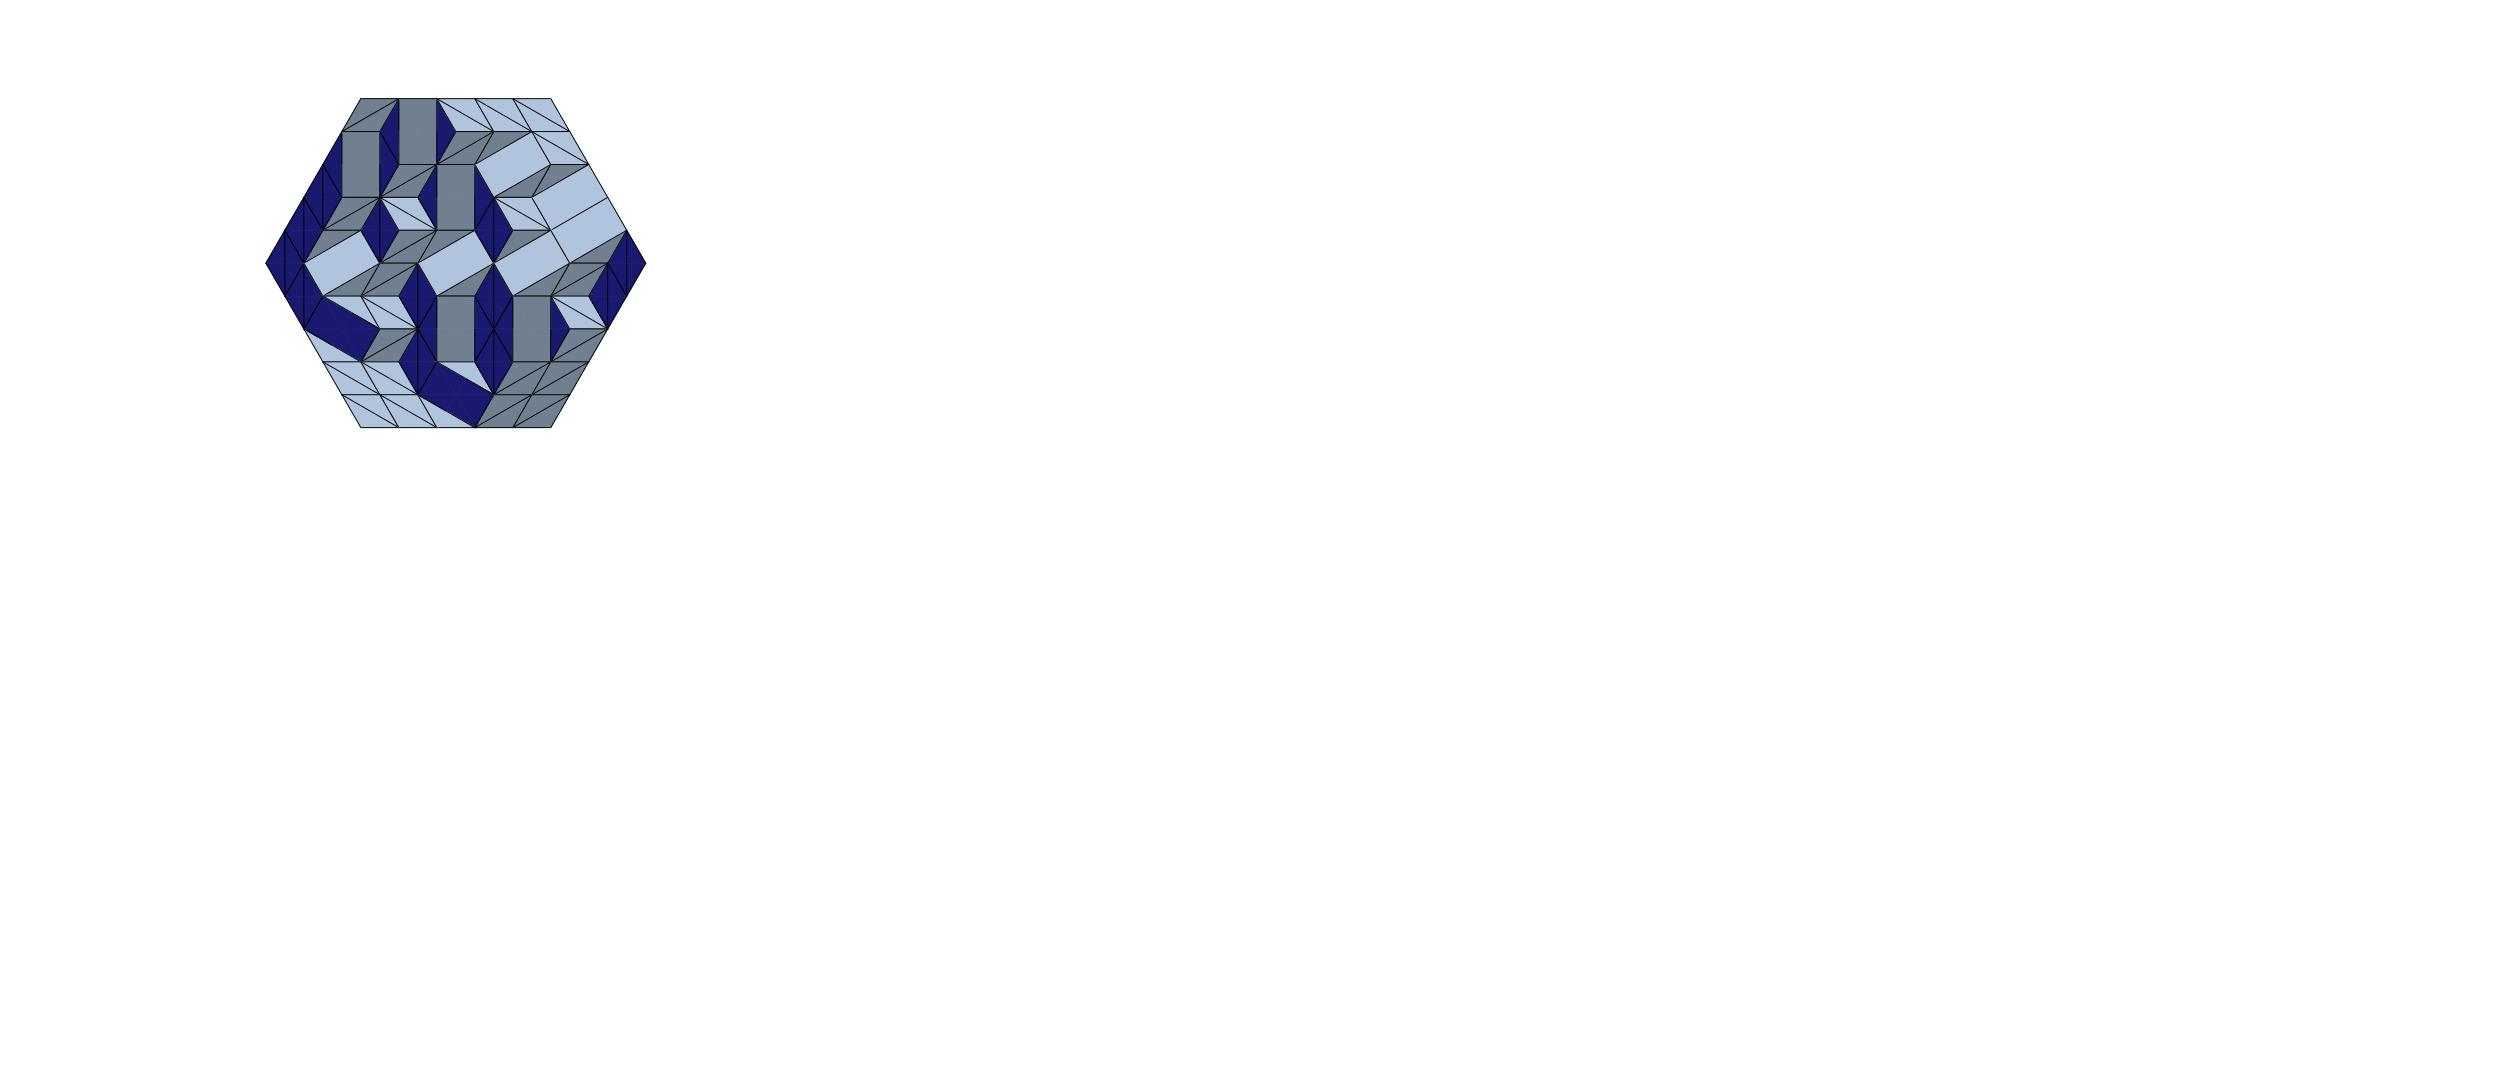 <svg xmlns='http://www.w3.org/2000/svg' height="570" width="1316.36" >
<polygon points="180,69.282 200,69.282 190,51.962 " style="fill:slategrey;stroke:slategrey;stroke-width:.4" />
<line x1="180" y1="69.282" x2="200" y2="69.282" style="stroke:rgb(0,0,0);stroke-width:.5" stroke-linecap = "round" />
<line x1="180" y1="69.282" x2="190" y2="51.962" style="stroke:rgb(0,0,0);stroke-width:.5" stroke-linecap = "round" />
<line x1="180" y1="69.282" x2="195" y2="60.622" style="stroke:rgb(0,0,0);stroke-width:.5" stroke-linecap = "round" />
<polygon points="210,51.962 210,69.282 220,69.282 " style="fill:slategrey;stroke:slategrey;stroke-width:.4" />
<polygon points="210,51.962 210,69.282 200,69.282 " style="fill:midnightblue;stroke:midnightblue;stroke-width:.4" />
<line x1="200" y1="69.282" x2="210" y2="51.962" style="stroke:rgb(0,0,0);stroke-width:.5" stroke-linecap = "round" />
<line x1="210" y1="51.962" x2="210" y2="69.282" style="stroke:rgb(0,0,0);stroke-width:.5" stroke-linecap = "round" />
<polygon points="210,51.962 190,51.962 200,69.282 " style="fill:slategrey;stroke:slategrey;stroke-width:.4" />
<line x1="210" y1="51.962" x2="190" y2="51.962" style="stroke:rgb(0,0,0);stroke-width:.5" stroke-linecap = "round" />
<line x1="210" y1="51.962" x2="200" y2="69.282" style="stroke:rgb(0,0,0);stroke-width:.5" stroke-linecap = "round" />
<line x1="210" y1="51.962" x2="195" y2="60.622" style="stroke:rgb(0,0,0);stroke-width:.5" stroke-linecap = "round" />
<polygon points="230,51.962 230,69.282 240,69.282 " style="fill:midnightblue;stroke:midnightblue;stroke-width:.4" />
<polygon points="230,51.962 230,69.282 220,69.282 " style="fill:slategrey;stroke:slategrey;stroke-width:.4" />
<line x1="230" y1="51.962" x2="240" y2="69.282" style="stroke:rgb(0,0,0);stroke-width:.5" stroke-linecap = "round" />
<line x1="230" y1="51.962" x2="230" y2="69.282" style="stroke:rgb(0,0,0);stroke-width:.5" stroke-linecap = "round" />
<polygon points="230,51.962 210,51.962 220,69.282 " style="fill:slategrey;stroke:slategrey;stroke-width:.4" />
<line x1="230" y1="51.962" x2="210" y2="51.962" style="stroke:rgb(0,0,0);stroke-width:.5" stroke-linecap = "round" />
<polygon points="240,69.282 260,69.282 250,51.962 " style="fill:lightsteelblue;stroke:lightsteelblue;stroke-width:.4" />
<line x1="240" y1="69.282" x2="260" y2="69.282" style="stroke:rgb(0,0,0);stroke-width:.5" stroke-linecap = "round" />
<line x1="250" y1="51.962" x2="260" y2="69.282" style="stroke:rgb(0,0,0);stroke-width:.5" stroke-linecap = "round" />
<line x1="260" y1="69.282" x2="245" y2="60.622" style="stroke:rgb(0,0,0);stroke-width:.5" stroke-linecap = "round" />
<polygon points="250,51.962 230,51.962 240,69.282 " style="fill:lightsteelblue;stroke:lightsteelblue;stroke-width:.4" />
<line x1="250" y1="51.962" x2="230" y2="51.962" style="stroke:rgb(0,0,0);stroke-width:.5" stroke-linecap = "round" />
<line x1="240" y1="69.282" x2="230" y2="51.962" style="stroke:rgb(0,0,0);stroke-width:.5" stroke-linecap = "round" />
<line x1="230" y1="51.962" x2="245" y2="60.622" style="stroke:rgb(0,0,0);stroke-width:.5" stroke-linecap = "round" />
<polygon points="260,69.282 280,69.282 270,51.962 " style="fill:lightsteelblue;stroke:lightsteelblue;stroke-width:.4" />
<line x1="260" y1="69.282" x2="280" y2="69.282" style="stroke:rgb(0,0,0);stroke-width:.5" stroke-linecap = "round" />
<line x1="270" y1="51.962" x2="280" y2="69.282" style="stroke:rgb(0,0,0);stroke-width:.5" stroke-linecap = "round" />
<line x1="280" y1="69.282" x2="265" y2="60.622" style="stroke:rgb(0,0,0);stroke-width:.5" stroke-linecap = "round" />
<polygon points="270,51.962 250,51.962 260,69.282 " style="fill:lightsteelblue;stroke:lightsteelblue;stroke-width:.4" />
<line x1="270" y1="51.962" x2="250" y2="51.962" style="stroke:rgb(0,0,0);stroke-width:.5" stroke-linecap = "round" />
<line x1="260" y1="69.282" x2="250" y2="51.962" style="stroke:rgb(0,0,0);stroke-width:.5" stroke-linecap = "round" />
<line x1="250" y1="51.962" x2="265" y2="60.622" style="stroke:rgb(0,0,0);stroke-width:.5" stroke-linecap = "round" />
<polygon points="280,69.282 300,69.282 290,51.962 " style="fill:lightsteelblue;stroke:lightsteelblue;stroke-width:.4" />
<line x1="280" y1="69.282" x2="300" y2="69.282" style="stroke:rgb(0,0,0);stroke-width:.5" stroke-linecap = "round" />
<line x1="290" y1="51.962" x2="300" y2="69.282" style="stroke:rgb(0,0,0);stroke-width:.5" stroke-linecap = "round" />
<line x1="300" y1="69.282" x2="285" y2="60.622" style="stroke:rgb(0,0,0);stroke-width:.5" stroke-linecap = "round" />
<polygon points="290,51.962 270,51.962 280,69.282 " style="fill:lightsteelblue;stroke:lightsteelblue;stroke-width:.4" />
<line x1="290" y1="51.962" x2="270" y2="51.962" style="stroke:rgb(0,0,0);stroke-width:.5" stroke-linecap = "round" />
<line x1="280" y1="69.282" x2="270" y2="51.962" style="stroke:rgb(0,0,0);stroke-width:.5" stroke-linecap = "round" />
<line x1="270" y1="51.962" x2="285" y2="60.622" style="stroke:rgb(0,0,0);stroke-width:.5" stroke-linecap = "round" />
<polygon points="180,69.282 180,86.603 190,86.603 " style="fill:slategrey;stroke:slategrey;stroke-width:.4" />
<polygon points="180,69.282 180,86.603 170,86.603 " style="fill:midnightblue;stroke:midnightblue;stroke-width:.4" />
<line x1="170" y1="86.603" x2="180" y2="69.282" style="stroke:rgb(0,0,0);stroke-width:.5" stroke-linecap = "round" />
<line x1="180" y1="69.282" x2="180" y2="86.603" style="stroke:rgb(0,0,0);stroke-width:.5" stroke-linecap = "round" />
<polygon points="200,69.282 200,86.603 210,86.603 " style="fill:midnightblue;stroke:midnightblue;stroke-width:.4" />
<polygon points="200,69.282 200,86.603 190,86.603 " style="fill:slategrey;stroke:slategrey;stroke-width:.4" />
<line x1="200" y1="69.282" x2="210" y2="86.603" style="stroke:rgb(0,0,0);stroke-width:.5" stroke-linecap = "round" />
<line x1="200" y1="69.282" x2="200" y2="86.603" style="stroke:rgb(0,0,0);stroke-width:.5" stroke-linecap = "round" />
<polygon points="200,69.282 180,69.282 190,86.603 " style="fill:slategrey;stroke:slategrey;stroke-width:.4" />
<line x1="200" y1="69.282" x2="180" y2="69.282" style="stroke:rgb(0,0,0);stroke-width:.5" stroke-linecap = "round" />
<polygon points="210,86.603 230,86.603 220,69.282 " style="fill:slategrey;stroke:slategrey;stroke-width:.4" />
<line x1="210" y1="86.603" x2="230" y2="86.603" style="stroke:rgb(0,0,0);stroke-width:.5" stroke-linecap = "round" />
<polygon points="210,86.603 210,69.282 200,69.282 " style="fill:midnightblue;stroke:midnightblue;stroke-width:.4" />
<polygon points="210,86.603 210,69.282 220,69.282 " style="fill:slategrey;stroke:slategrey;stroke-width:.4" />
<line x1="210" y1="86.603" x2="200" y2="69.282" style="stroke:rgb(0,0,0);stroke-width:.5" stroke-linecap = "round" />
<line x1="210" y1="86.603" x2="210" y2="69.282" style="stroke:rgb(0,0,0);stroke-width:.5" stroke-linecap = "round" />
<polygon points="230,86.603 250,86.603 240,69.282 " style="fill:slategrey;stroke:slategrey;stroke-width:.4" />
<line x1="230" y1="86.603" x2="250" y2="86.603" style="stroke:rgb(0,0,0);stroke-width:.5" stroke-linecap = "round" />
<line x1="230" y1="86.603" x2="240" y2="69.282" style="stroke:rgb(0,0,0);stroke-width:.5" stroke-linecap = "round" />
<line x1="230" y1="86.603" x2="245" y2="77.942" style="stroke:rgb(0,0,0);stroke-width:.5" stroke-linecap = "round" />
<polygon points="230,86.603 230,69.282 220,69.282 " style="fill:slategrey;stroke:slategrey;stroke-width:.4" />
<polygon points="230,86.603 230,69.282 240,69.282 " style="fill:midnightblue;stroke:midnightblue;stroke-width:.4" />
<line x1="240" y1="69.282" x2="230" y2="86.603" style="stroke:rgb(0,0,0);stroke-width:.5" stroke-linecap = "round" />
<line x1="230" y1="86.603" x2="230" y2="69.282" style="stroke:rgb(0,0,0);stroke-width:.5" stroke-linecap = "round" />
<polygon points="250,86.603 265,77.942 260,69.282 " style="fill:slategrey;stroke:slategrey;stroke-width:.4" />
<polygon points="250,86.603 265,77.942 270,86.603 " style="fill:lightsteelblue;stroke:lightsteelblue;stroke-width:.4" />
<line x1="250" y1="86.603" x2="260" y2="69.282" style="stroke:rgb(0,0,0);stroke-width:.5" stroke-linecap = "round" />
<line x1="250" y1="86.603" x2="265" y2="77.942" style="stroke:rgb(0,0,0);stroke-width:.5" stroke-linecap = "round" />
<polygon points="260,69.282 240,69.282 250,86.603 " style="fill:slategrey;stroke:slategrey;stroke-width:.4" />
<line x1="260" y1="69.282" x2="240" y2="69.282" style="stroke:rgb(0,0,0);stroke-width:.5" stroke-linecap = "round" />
<line x1="260" y1="69.282" x2="250" y2="86.603" style="stroke:rgb(0,0,0);stroke-width:.5" stroke-linecap = "round" />
<line x1="260" y1="69.282" x2="245" y2="77.942" style="stroke:rgb(0,0,0);stroke-width:.5" stroke-linecap = "round" />
<polygon points="270,86.603 290,86.603 280,69.282 " style="fill:lightsteelblue;stroke:lightsteelblue;stroke-width:.4" />
<line x1="280" y1="69.282" x2="290" y2="86.603" style="stroke:rgb(0,0,0);stroke-width:.5" stroke-linecap = "round" />
<polygon points="280,69.282 265,77.942 270,86.603 " style="fill:lightsteelblue;stroke:lightsteelblue;stroke-width:.4" />
<polygon points="280,69.282 265,77.942 260,69.282 " style="fill:slategrey;stroke:slategrey;stroke-width:.4" />
<line x1="280" y1="69.282" x2="260" y2="69.282" style="stroke:rgb(0,0,0);stroke-width:.5" stroke-linecap = "round" />
<line x1="280" y1="69.282" x2="265" y2="77.942" style="stroke:rgb(0,0,0);stroke-width:.5" stroke-linecap = "round" />
<polygon points="290,86.603 310,86.603 300,69.282 " style="fill:lightsteelblue;stroke:lightsteelblue;stroke-width:.4" />
<line x1="290" y1="86.603" x2="310" y2="86.603" style="stroke:rgb(0,0,0);stroke-width:.5" stroke-linecap = "round" />
<line x1="300" y1="69.282" x2="310" y2="86.603" style="stroke:rgb(0,0,0);stroke-width:.5" stroke-linecap = "round" />
<line x1="310" y1="86.603" x2="295" y2="77.942" style="stroke:rgb(0,0,0);stroke-width:.5" stroke-linecap = "round" />
<polygon points="300,69.282 280,69.282 290,86.603 " style="fill:lightsteelblue;stroke:lightsteelblue;stroke-width:.4" />
<line x1="300" y1="69.282" x2="280" y2="69.282" style="stroke:rgb(0,0,0);stroke-width:.5" stroke-linecap = "round" />
<line x1="290" y1="86.603" x2="280" y2="69.282" style="stroke:rgb(0,0,0);stroke-width:.5" stroke-linecap = "round" />
<line x1="280" y1="69.282" x2="295" y2="77.942" style="stroke:rgb(0,0,0);stroke-width:.5" stroke-linecap = "round" />
<polygon points="160,103.923 180,103.923 170,86.603 " style="fill:midnightblue;stroke:midnightblue;stroke-width:.4" />
<line x1="160" y1="103.923" x2="170" y2="86.603" style="stroke:rgb(0,0,0);stroke-width:.5" stroke-linecap = "round" />
<line x1="170" y1="86.603" x2="180" y2="103.923" style="stroke:rgb(0,0,0);stroke-width:.5" stroke-linecap = "round" />
<line x1="170" y1="86.603" x2="170" y2="103.923" style="stroke:rgb(0,0,0);stroke-width:.5" stroke-linecap = "round" />
<polygon points="180,103.923 200,103.923 190,86.603 " style="fill:slategrey;stroke:slategrey;stroke-width:.4" />
<line x1="180" y1="103.923" x2="200" y2="103.923" style="stroke:rgb(0,0,0);stroke-width:.5" stroke-linecap = "round" />
<polygon points="180,103.923 180,86.603 170,86.603 " style="fill:midnightblue;stroke:midnightblue;stroke-width:.4" />
<polygon points="180,103.923 180,86.603 190,86.603 " style="fill:slategrey;stroke:slategrey;stroke-width:.4" />
<line x1="180" y1="103.923" x2="170" y2="86.603" style="stroke:rgb(0,0,0);stroke-width:.5" stroke-linecap = "round" />
<line x1="180" y1="103.923" x2="180" y2="86.603" style="stroke:rgb(0,0,0);stroke-width:.5" stroke-linecap = "round" />
<polygon points="200,103.923 220,103.923 210,86.603 " style="fill:slategrey;stroke:slategrey;stroke-width:.4" />
<line x1="200" y1="103.923" x2="220" y2="103.923" style="stroke:rgb(0,0,0);stroke-width:.5" stroke-linecap = "round" />
<line x1="200" y1="103.923" x2="210" y2="86.603" style="stroke:rgb(0,0,0);stroke-width:.5" stroke-linecap = "round" />
<line x1="200" y1="103.923" x2="215" y2="95.263" style="stroke:rgb(0,0,0);stroke-width:.5" stroke-linecap = "round" />
<polygon points="200,103.923 200,86.603 190,86.603 " style="fill:slategrey;stroke:slategrey;stroke-width:.4" />
<polygon points="200,103.923 200,86.603 210,86.603 " style="fill:midnightblue;stroke:midnightblue;stroke-width:.4" />
<line x1="210" y1="86.603" x2="200" y2="103.923" style="stroke:rgb(0,0,0);stroke-width:.5" stroke-linecap = "round" />
<line x1="200" y1="103.923" x2="200" y2="86.603" style="stroke:rgb(0,0,0);stroke-width:.5" stroke-linecap = "round" />
<polygon points="230,86.603 230,103.923 240,103.923 " style="fill:slategrey;stroke:slategrey;stroke-width:.4" />
<polygon points="230,86.603 230,103.923 220,103.923 " style="fill:midnightblue;stroke:midnightblue;stroke-width:.4" />
<line x1="220" y1="103.923" x2="230" y2="86.603" style="stroke:rgb(0,0,0);stroke-width:.5" stroke-linecap = "round" />
<line x1="230" y1="86.603" x2="230" y2="103.923" style="stroke:rgb(0,0,0);stroke-width:.5" stroke-linecap = "round" />
<polygon points="230,86.603 210,86.603 220,103.923 " style="fill:slategrey;stroke:slategrey;stroke-width:.4" />
<line x1="230" y1="86.603" x2="210" y2="86.603" style="stroke:rgb(0,0,0);stroke-width:.5" stroke-linecap = "round" />
<line x1="230" y1="86.603" x2="220" y2="103.923" style="stroke:rgb(0,0,0);stroke-width:.5" stroke-linecap = "round" />
<line x1="230" y1="86.603" x2="215" y2="95.263" style="stroke:rgb(0,0,0);stroke-width:.5" stroke-linecap = "round" />
<polygon points="250,86.603 250,103.923 260,103.923 " style="fill:midnightblue;stroke:midnightblue;stroke-width:.4" />
<polygon points="250,86.603 250,103.923 240,103.923 " style="fill:slategrey;stroke:slategrey;stroke-width:.4" />
<line x1="250" y1="86.603" x2="260" y2="103.923" style="stroke:rgb(0,0,0);stroke-width:.5" stroke-linecap = "round" />
<line x1="250" y1="86.603" x2="250" y2="103.923" style="stroke:rgb(0,0,0);stroke-width:.5" stroke-linecap = "round" />
<polygon points="250,86.603 230,86.603 240,103.923 " style="fill:slategrey;stroke:slategrey;stroke-width:.4" />
<line x1="250" y1="86.603" x2="230" y2="86.603" style="stroke:rgb(0,0,0);stroke-width:.5" stroke-linecap = "round" />
<polygon points="260,103.923 275,95.263 270,86.603 " style="fill:lightsteelblue;stroke:lightsteelblue;stroke-width:.4" />
<polygon points="260,103.923 275,95.263 280,103.923 " style="fill:slategrey;stroke:slategrey;stroke-width:.4" />
<line x1="260" y1="103.923" x2="280" y2="103.923" style="stroke:rgb(0,0,0);stroke-width:.5" stroke-linecap = "round" />
<line x1="260" y1="103.923" x2="275" y2="95.263" style="stroke:rgb(0,0,0);stroke-width:.5" stroke-linecap = "round" />
<polygon points="270,86.603 250,86.603 260,103.923 " style="fill:lightsteelblue;stroke:lightsteelblue;stroke-width:.4" />
<line x1="260" y1="103.923" x2="250" y2="86.603" style="stroke:rgb(0,0,0);stroke-width:.5" stroke-linecap = "round" />
<polygon points="280,103.923 295,95.263 290,86.603 " style="fill:slategrey;stroke:slategrey;stroke-width:.4" />
<polygon points="280,103.923 295,95.263 300,103.923 " style="fill:lightsteelblue;stroke:lightsteelblue;stroke-width:.4" />
<line x1="280" y1="103.923" x2="290" y2="86.603" style="stroke:rgb(0,0,0);stroke-width:.5" stroke-linecap = "round" />
<line x1="280" y1="103.923" x2="295" y2="95.263" style="stroke:rgb(0,0,0);stroke-width:.5" stroke-linecap = "round" />
<polygon points="290,86.603 275,95.263 280,103.923 " style="fill:slategrey;stroke:slategrey;stroke-width:.4" />
<polygon points="290,86.603 275,95.263 270,86.603 " style="fill:lightsteelblue;stroke:lightsteelblue;stroke-width:.4" />
<line x1="290" y1="86.603" x2="280" y2="103.923" style="stroke:rgb(0,0,0);stroke-width:.5" stroke-linecap = "round" />
<line x1="290" y1="86.603" x2="275" y2="95.263" style="stroke:rgb(0,0,0);stroke-width:.5" stroke-linecap = "round" />
<polygon points="300,103.923 320,103.923 310,86.603 " style="fill:lightsteelblue;stroke:lightsteelblue;stroke-width:.4" />
<line x1="310" y1="86.603" x2="320" y2="103.923" style="stroke:rgb(0,0,0);stroke-width:.5" stroke-linecap = "round" />
<polygon points="310,86.603 295,95.263 300,103.923 " style="fill:lightsteelblue;stroke:lightsteelblue;stroke-width:.4" />
<polygon points="310,86.603 295,95.263 290,86.603 " style="fill:slategrey;stroke:slategrey;stroke-width:.4" />
<line x1="310" y1="86.603" x2="290" y2="86.603" style="stroke:rgb(0,0,0);stroke-width:.5" stroke-linecap = "round" />
<line x1="310" y1="86.603" x2="295" y2="95.263" style="stroke:rgb(0,0,0);stroke-width:.5" stroke-linecap = "round" />
<polygon points="150,121.244 170,121.244 160,103.923 " style="fill:midnightblue;stroke:midnightblue;stroke-width:.4" />
<line x1="150" y1="121.244" x2="160" y2="103.923" style="stroke:rgb(0,0,0);stroke-width:.5" stroke-linecap = "round" />
<line x1="160" y1="103.923" x2="170" y2="121.244" style="stroke:rgb(0,0,0);stroke-width:.5" stroke-linecap = "round" />
<line x1="160" y1="103.923" x2="160" y2="121.244" style="stroke:rgb(0,0,0);stroke-width:.5" stroke-linecap = "round" />
<polygon points="170,121.244 190,121.244 180,103.923 " style="fill:slategrey;stroke:slategrey;stroke-width:.4" />
<line x1="170" y1="121.244" x2="190" y2="121.244" style="stroke:rgb(0,0,0);stroke-width:.5" stroke-linecap = "round" />
<line x1="170" y1="121.244" x2="180" y2="103.923" style="stroke:rgb(0,0,0);stroke-width:.5" stroke-linecap = "round" />
<line x1="170" y1="121.244" x2="185" y2="112.583" style="stroke:rgb(0,0,0);stroke-width:.5" stroke-linecap = "round" />
<polygon points="180,103.923 160,103.923 170,121.244 " style="fill:midnightblue;stroke:midnightblue;stroke-width:.4" />
<line x1="180" y1="103.923" x2="170" y2="121.244" style="stroke:rgb(0,0,0);stroke-width:.5" stroke-linecap = "round" />
<line x1="170" y1="121.244" x2="160" y2="103.923" style="stroke:rgb(0,0,0);stroke-width:.5" stroke-linecap = "round" />
<line x1="170" y1="121.244" x2="170" y2="103.923" style="stroke:rgb(0,0,0);stroke-width:.5" stroke-linecap = "round" />
<polygon points="190,121.244 210,121.244 200,103.923 " style="fill:midnightblue;stroke:midnightblue;stroke-width:.4" />
<line x1="190" y1="121.244" x2="200" y2="103.923" style="stroke:rgb(0,0,0);stroke-width:.5" stroke-linecap = "round" />
<line x1="200" y1="103.923" x2="210" y2="121.244" style="stroke:rgb(0,0,0);stroke-width:.5" stroke-linecap = "round" />
<line x1="200" y1="103.923" x2="200" y2="121.244" style="stroke:rgb(0,0,0);stroke-width:.5" stroke-linecap = "round" />
<polygon points="200,103.923 180,103.923 190,121.244 " style="fill:slategrey;stroke:slategrey;stroke-width:.4" />
<line x1="200" y1="103.923" x2="180" y2="103.923" style="stroke:rgb(0,0,0);stroke-width:.5" stroke-linecap = "round" />
<line x1="200" y1="103.923" x2="190" y2="121.244" style="stroke:rgb(0,0,0);stroke-width:.5" stroke-linecap = "round" />
<line x1="200" y1="103.923" x2="185" y2="112.583" style="stroke:rgb(0,0,0);stroke-width:.5" stroke-linecap = "round" />
<polygon points="210,121.244 230,121.244 220,103.923 " style="fill:lightsteelblue;stroke:lightsteelblue;stroke-width:.4" />
<line x1="210" y1="121.244" x2="230" y2="121.244" style="stroke:rgb(0,0,0);stroke-width:.5" stroke-linecap = "round" />
<line x1="220" y1="103.923" x2="230" y2="121.244" style="stroke:rgb(0,0,0);stroke-width:.5" stroke-linecap = "round" />
<line x1="230" y1="121.244" x2="215" y2="112.583" style="stroke:rgb(0,0,0);stroke-width:.5" stroke-linecap = "round" />
<polygon points="220,103.923 200,103.923 210,121.244 " style="fill:lightsteelblue;stroke:lightsteelblue;stroke-width:.4" />
<line x1="220" y1="103.923" x2="200" y2="103.923" style="stroke:rgb(0,0,0);stroke-width:.5" stroke-linecap = "round" />
<line x1="210" y1="121.244" x2="200" y2="103.923" style="stroke:rgb(0,0,0);stroke-width:.5" stroke-linecap = "round" />
<line x1="200" y1="103.923" x2="215" y2="112.583" style="stroke:rgb(0,0,0);stroke-width:.5" stroke-linecap = "round" />
<polygon points="230,121.244 250,121.244 240,103.923 " style="fill:slategrey;stroke:slategrey;stroke-width:.4" />
<line x1="230" y1="121.244" x2="250" y2="121.244" style="stroke:rgb(0,0,0);stroke-width:.5" stroke-linecap = "round" />
<polygon points="230,121.244 230,103.923 220,103.923 " style="fill:midnightblue;stroke:midnightblue;stroke-width:.4" />
<polygon points="230,121.244 230,103.923 240,103.923 " style="fill:slategrey;stroke:slategrey;stroke-width:.4" />
<line x1="230" y1="121.244" x2="220" y2="103.923" style="stroke:rgb(0,0,0);stroke-width:.5" stroke-linecap = "round" />
<line x1="230" y1="121.244" x2="230" y2="103.923" style="stroke:rgb(0,0,0);stroke-width:.5" stroke-linecap = "round" />
<polygon points="250,121.244 270,121.244 260,103.923 " style="fill:midnightblue;stroke:midnightblue;stroke-width:.4" />
<line x1="250" y1="121.244" x2="260" y2="103.923" style="stroke:rgb(0,0,0);stroke-width:.5" stroke-linecap = "round" />
<line x1="260" y1="103.923" x2="270" y2="121.244" style="stroke:rgb(0,0,0);stroke-width:.5" stroke-linecap = "round" />
<line x1="260" y1="103.923" x2="260" y2="121.244" style="stroke:rgb(0,0,0);stroke-width:.5" stroke-linecap = "round" />
<polygon points="250,121.244 250,103.923 240,103.923 " style="fill:slategrey;stroke:slategrey;stroke-width:.4" />
<polygon points="250,121.244 250,103.923 260,103.923 " style="fill:midnightblue;stroke:midnightblue;stroke-width:.4" />
<line x1="260" y1="103.923" x2="250" y2="121.244" style="stroke:rgb(0,0,0);stroke-width:.5" stroke-linecap = "round" />
<line x1="250" y1="121.244" x2="250" y2="103.923" style="stroke:rgb(0,0,0);stroke-width:.5" stroke-linecap = "round" />
<polygon points="270,121.244 290,121.244 280,103.923 " style="fill:lightsteelblue;stroke:lightsteelblue;stroke-width:.4" />
<line x1="270" y1="121.244" x2="290" y2="121.244" style="stroke:rgb(0,0,0);stroke-width:.5" stroke-linecap = "round" />
<line x1="280" y1="103.923" x2="290" y2="121.244" style="stroke:rgb(0,0,0);stroke-width:.5" stroke-linecap = "round" />
<line x1="290" y1="121.244" x2="275" y2="112.583" style="stroke:rgb(0,0,0);stroke-width:.5" stroke-linecap = "round" />
<polygon points="280,103.923 260,103.923 270,121.244 " style="fill:lightsteelblue;stroke:lightsteelblue;stroke-width:.4" />
<line x1="280" y1="103.923" x2="260" y2="103.923" style="stroke:rgb(0,0,0);stroke-width:.5" stroke-linecap = "round" />
<line x1="270" y1="121.244" x2="260" y2="103.923" style="stroke:rgb(0,0,0);stroke-width:.5" stroke-linecap = "round" />
<line x1="260" y1="103.923" x2="275" y2="112.583" style="stroke:rgb(0,0,0);stroke-width:.5" stroke-linecap = "round" />
<polygon points="290,121.244 310,121.244 300,103.923 " style="fill:lightsteelblue;stroke:lightsteelblue;stroke-width:.4" />
<line x1="290" y1="121.244" x2="305" y2="112.583" style="stroke:rgb(0,0,0);stroke-width:.5" stroke-linecap = "round" />
<polygon points="300,103.923 280,103.923 290,121.244 " style="fill:lightsteelblue;stroke:lightsteelblue;stroke-width:.4" />
<line x1="290" y1="121.244" x2="280" y2="103.923" style="stroke:rgb(0,0,0);stroke-width:.5" stroke-linecap = "round" />
<polygon points="310,121.244 330,121.244 320,103.923 " style="fill:lightsteelblue;stroke:lightsteelblue;stroke-width:.4" />
<line x1="320" y1="103.923" x2="330" y2="121.244" style="stroke:rgb(0,0,0);stroke-width:.5" stroke-linecap = "round" />
<polygon points="320,103.923 300,103.923 310,121.244 " style="fill:lightsteelblue;stroke:lightsteelblue;stroke-width:.4" />
<line x1="320" y1="103.923" x2="305" y2="112.583" style="stroke:rgb(0,0,0);stroke-width:.5" stroke-linecap = "round" />
<polygon points="140,138.564 160,138.564 150,121.244 " style="fill:midnightblue;stroke:midnightblue;stroke-width:.4" />
<line x1="140" y1="138.564" x2="150" y2="121.244" style="stroke:rgb(0,0,0);stroke-width:.5" stroke-linecap = "round" />
<line x1="150" y1="121.244" x2="160" y2="138.564" style="stroke:rgb(0,0,0);stroke-width:.5" stroke-linecap = "round" />
<line x1="150" y1="121.244" x2="150" y2="138.564" style="stroke:rgb(0,0,0);stroke-width:.5" stroke-linecap = "round" />
<polygon points="160,138.564 175,129.904 170,121.244 " style="fill:slategrey;stroke:slategrey;stroke-width:.4" />
<polygon points="160,138.564 175,129.904 180,138.564 " style="fill:lightsteelblue;stroke:lightsteelblue;stroke-width:.4" />
<line x1="160" y1="138.564" x2="170" y2="121.244" style="stroke:rgb(0,0,0);stroke-width:.5" stroke-linecap = "round" />
<line x1="160" y1="138.564" x2="175" y2="129.904" style="stroke:rgb(0,0,0);stroke-width:.5" stroke-linecap = "round" />
<polygon points="170,121.244 150,121.244 160,138.564 " style="fill:midnightblue;stroke:midnightblue;stroke-width:.4" />
<line x1="170" y1="121.244" x2="160" y2="138.564" style="stroke:rgb(0,0,0);stroke-width:.5" stroke-linecap = "round" />
<line x1="160" y1="138.564" x2="150" y2="121.244" style="stroke:rgb(0,0,0);stroke-width:.5" stroke-linecap = "round" />
<line x1="160" y1="138.564" x2="160" y2="121.244" style="stroke:rgb(0,0,0);stroke-width:.5" stroke-linecap = "round" />
<polygon points="180,138.564 200,138.564 190,121.244 " style="fill:lightsteelblue;stroke:lightsteelblue;stroke-width:.4" />
<line x1="190" y1="121.244" x2="200" y2="138.564" style="stroke:rgb(0,0,0);stroke-width:.5" stroke-linecap = "round" />
<polygon points="190,121.244 175,129.904 180,138.564 " style="fill:lightsteelblue;stroke:lightsteelblue;stroke-width:.4" />
<polygon points="190,121.244 175,129.904 170,121.244 " style="fill:slategrey;stroke:slategrey;stroke-width:.4" />
<line x1="190" y1="121.244" x2="170" y2="121.244" style="stroke:rgb(0,0,0);stroke-width:.5" stroke-linecap = "round" />
<line x1="190" y1="121.244" x2="175" y2="129.904" style="stroke:rgb(0,0,0);stroke-width:.5" stroke-linecap = "round" />
<polygon points="200,138.564 220,138.564 210,121.244 " style="fill:slategrey;stroke:slategrey;stroke-width:.4" />
<line x1="200" y1="138.564" x2="220" y2="138.564" style="stroke:rgb(0,0,0);stroke-width:.5" stroke-linecap = "round" />
<line x1="200" y1="138.564" x2="210" y2="121.244" style="stroke:rgb(0,0,0);stroke-width:.5" stroke-linecap = "round" />
<line x1="200" y1="138.564" x2="215" y2="129.904" style="stroke:rgb(0,0,0);stroke-width:.5" stroke-linecap = "round" />
<polygon points="210,121.244 190,121.244 200,138.564 " style="fill:midnightblue;stroke:midnightblue;stroke-width:.4" />
<line x1="210" y1="121.244" x2="200" y2="138.564" style="stroke:rgb(0,0,0);stroke-width:.5" stroke-linecap = "round" />
<line x1="200" y1="138.564" x2="190" y2="121.244" style="stroke:rgb(0,0,0);stroke-width:.5" stroke-linecap = "round" />
<line x1="200" y1="138.564" x2="200" y2="121.244" style="stroke:rgb(0,0,0);stroke-width:.5" stroke-linecap = "round" />
<polygon points="220,138.564 235,129.904 230,121.244 " style="fill:slategrey;stroke:slategrey;stroke-width:.4" />
<polygon points="220,138.564 235,129.904 240,138.564 " style="fill:lightsteelblue;stroke:lightsteelblue;stroke-width:.4" />
<line x1="220" y1="138.564" x2="230" y2="121.244" style="stroke:rgb(0,0,0);stroke-width:.5" stroke-linecap = "round" />
<line x1="220" y1="138.564" x2="235" y2="129.904" style="stroke:rgb(0,0,0);stroke-width:.5" stroke-linecap = "round" />
<polygon points="230,121.244 210,121.244 220,138.564 " style="fill:slategrey;stroke:slategrey;stroke-width:.4" />
<line x1="230" y1="121.244" x2="210" y2="121.244" style="stroke:rgb(0,0,0);stroke-width:.5" stroke-linecap = "round" />
<line x1="230" y1="121.244" x2="220" y2="138.564" style="stroke:rgb(0,0,0);stroke-width:.5" stroke-linecap = "round" />
<line x1="230" y1="121.244" x2="215" y2="129.904" style="stroke:rgb(0,0,0);stroke-width:.5" stroke-linecap = "round" />
<polygon points="240,138.564 260,138.564 250,121.244 " style="fill:lightsteelblue;stroke:lightsteelblue;stroke-width:.4" />
<line x1="250" y1="121.244" x2="260" y2="138.564" style="stroke:rgb(0,0,0);stroke-width:.5" stroke-linecap = "round" />
<polygon points="250,121.244 235,129.904 240,138.564 " style="fill:lightsteelblue;stroke:lightsteelblue;stroke-width:.4" />
<polygon points="250,121.244 235,129.904 230,121.244 " style="fill:slategrey;stroke:slategrey;stroke-width:.4" />
<line x1="250" y1="121.244" x2="230" y2="121.244" style="stroke:rgb(0,0,0);stroke-width:.5" stroke-linecap = "round" />
<line x1="250" y1="121.244" x2="235" y2="129.904" style="stroke:rgb(0,0,0);stroke-width:.5" stroke-linecap = "round" />
<polygon points="260,138.564 275,129.904 270,121.244 " style="fill:slategrey;stroke:slategrey;stroke-width:.4" />
<polygon points="260,138.564 275,129.904 280,138.564 " style="fill:lightsteelblue;stroke:lightsteelblue;stroke-width:.4" />
<line x1="260" y1="138.564" x2="270" y2="121.244" style="stroke:rgb(0,0,0);stroke-width:.5" stroke-linecap = "round" />
<line x1="260" y1="138.564" x2="275" y2="129.904" style="stroke:rgb(0,0,0);stroke-width:.5" stroke-linecap = "round" />
<polygon points="270,121.244 250,121.244 260,138.564 " style="fill:midnightblue;stroke:midnightblue;stroke-width:.4" />
<line x1="270" y1="121.244" x2="260" y2="138.564" style="stroke:rgb(0,0,0);stroke-width:.5" stroke-linecap = "round" />
<line x1="260" y1="138.564" x2="250" y2="121.244" style="stroke:rgb(0,0,0);stroke-width:.5" stroke-linecap = "round" />
<line x1="260" y1="138.564" x2="260" y2="121.244" style="stroke:rgb(0,0,0);stroke-width:.5" stroke-linecap = "round" />
<polygon points="280,138.564 300,138.564 290,121.244 " style="fill:lightsteelblue;stroke:lightsteelblue;stroke-width:.4" />
<line x1="290" y1="121.244" x2="300" y2="138.564" style="stroke:rgb(0,0,0);stroke-width:.5" stroke-linecap = "round" />
<polygon points="290,121.244 275,129.904 280,138.564 " style="fill:lightsteelblue;stroke:lightsteelblue;stroke-width:.4" />
<polygon points="290,121.244 275,129.904 270,121.244 " style="fill:slategrey;stroke:slategrey;stroke-width:.4" />
<line x1="290" y1="121.244" x2="270" y2="121.244" style="stroke:rgb(0,0,0);stroke-width:.5" stroke-linecap = "round" />
<line x1="290" y1="121.244" x2="275" y2="129.904" style="stroke:rgb(0,0,0);stroke-width:.5" stroke-linecap = "round" />
<polygon points="300,138.564 315,129.904 310,121.244 " style="fill:lightsteelblue;stroke:lightsteelblue;stroke-width:.4" />
<polygon points="300,138.564 315,129.904 320,138.564 " style="fill:slategrey;stroke:slategrey;stroke-width:.4" />
<line x1="300" y1="138.564" x2="320" y2="138.564" style="stroke:rgb(0,0,0);stroke-width:.5" stroke-linecap = "round" />
<line x1="300" y1="138.564" x2="315" y2="129.904" style="stroke:rgb(0,0,0);stroke-width:.5" stroke-linecap = "round" />
<polygon points="310,121.244 290,121.244 300,138.564 " style="fill:lightsteelblue;stroke:lightsteelblue;stroke-width:.4" />
<line x1="300" y1="138.564" x2="290" y2="121.244" style="stroke:rgb(0,0,0);stroke-width:.5" stroke-linecap = "round" />
<polygon points="320,138.564 340,138.564 330,121.244 " style="fill:midnightblue;stroke:midnightblue;stroke-width:.4" />
<line x1="320" y1="138.564" x2="330" y2="121.244" style="stroke:rgb(0,0,0);stroke-width:.5" stroke-linecap = "round" />
<line x1="330" y1="121.244" x2="340" y2="138.564" style="stroke:rgb(0,0,0);stroke-width:.5" stroke-linecap = "round" />
<line x1="330" y1="121.244" x2="330" y2="138.564" style="stroke:rgb(0,0,0);stroke-width:.5" stroke-linecap = "round" />
<polygon points="330,121.244 315,129.904 320,138.564 " style="fill:slategrey;stroke:slategrey;stroke-width:.4" />
<polygon points="330,121.244 315,129.904 310,121.244 " style="fill:lightsteelblue;stroke:lightsteelblue;stroke-width:.4" />
<line x1="330" y1="121.244" x2="320" y2="138.564" style="stroke:rgb(0,0,0);stroke-width:.5" stroke-linecap = "round" />
<line x1="330" y1="121.244" x2="315" y2="129.904" style="stroke:rgb(0,0,0);stroke-width:.5" stroke-linecap = "round" />
<polygon points="150,155.885 170,155.885 160,138.564 " style="fill:midnightblue;stroke:midnightblue;stroke-width:.4" />
<line x1="150" y1="155.885" x2="160" y2="138.564" style="stroke:rgb(0,0,0);stroke-width:.5" stroke-linecap = "round" />
<line x1="160" y1="138.564" x2="170" y2="155.885" style="stroke:rgb(0,0,0);stroke-width:.5" stroke-linecap = "round" />
<line x1="160" y1="138.564" x2="160" y2="155.885" style="stroke:rgb(0,0,0);stroke-width:.5" stroke-linecap = "round" />
<polygon points="160,138.564 140,138.564 150,155.885 " style="fill:midnightblue;stroke:midnightblue;stroke-width:.4" />
<line x1="160" y1="138.564" x2="150" y2="155.885" style="stroke:rgb(0,0,0);stroke-width:.5" stroke-linecap = "round" />
<line x1="150" y1="155.885" x2="140" y2="138.564" style="stroke:rgb(0,0,0);stroke-width:.5" stroke-linecap = "round" />
<line x1="150" y1="155.885" x2="150" y2="138.564" style="stroke:rgb(0,0,0);stroke-width:.5" stroke-linecap = "round" />
<polygon points="170,155.885 185,147.224 180,138.564 " style="fill:lightsteelblue;stroke:lightsteelblue;stroke-width:.4" />
<polygon points="170,155.885 185,147.224 190,155.885 " style="fill:slategrey;stroke:slategrey;stroke-width:.4" />
<line x1="170" y1="155.885" x2="190" y2="155.885" style="stroke:rgb(0,0,0);stroke-width:.5" stroke-linecap = "round" />
<line x1="170" y1="155.885" x2="185" y2="147.224" style="stroke:rgb(0,0,0);stroke-width:.5" stroke-linecap = "round" />
<polygon points="180,138.564 160,138.564 170,155.885 " style="fill:lightsteelblue;stroke:lightsteelblue;stroke-width:.4" />
<line x1="170" y1="155.885" x2="160" y2="138.564" style="stroke:rgb(0,0,0);stroke-width:.5" stroke-linecap = "round" />
<polygon points="190,155.885 210,155.885 200,138.564 " style="fill:slategrey;stroke:slategrey;stroke-width:.4" />
<line x1="190" y1="155.885" x2="210" y2="155.885" style="stroke:rgb(0,0,0);stroke-width:.5" stroke-linecap = "round" />
<line x1="190" y1="155.885" x2="200" y2="138.564" style="stroke:rgb(0,0,0);stroke-width:.5" stroke-linecap = "round" />
<line x1="190" y1="155.885" x2="205" y2="147.224" style="stroke:rgb(0,0,0);stroke-width:.5" stroke-linecap = "round" />
<polygon points="200,138.564 185,147.224 190,155.885 " style="fill:slategrey;stroke:slategrey;stroke-width:.4" />
<polygon points="200,138.564 185,147.224 180,138.564 " style="fill:lightsteelblue;stroke:lightsteelblue;stroke-width:.4" />
<line x1="200" y1="138.564" x2="190" y2="155.885" style="stroke:rgb(0,0,0);stroke-width:.5" stroke-linecap = "round" />
<line x1="200" y1="138.564" x2="185" y2="147.224" style="stroke:rgb(0,0,0);stroke-width:.5" stroke-linecap = "round" />
<polygon points="210,155.885 230,155.885 220,138.564 " style="fill:midnightblue;stroke:midnightblue;stroke-width:.4" />
<line x1="210" y1="155.885" x2="220" y2="138.564" style="stroke:rgb(0,0,0);stroke-width:.5" stroke-linecap = "round" />
<line x1="220" y1="138.564" x2="230" y2="155.885" style="stroke:rgb(0,0,0);stroke-width:.5" stroke-linecap = "round" />
<line x1="220" y1="138.564" x2="220" y2="155.885" style="stroke:rgb(0,0,0);stroke-width:.5" stroke-linecap = "round" />
<polygon points="220,138.564 200,138.564 210,155.885 " style="fill:slategrey;stroke:slategrey;stroke-width:.4" />
<line x1="220" y1="138.564" x2="200" y2="138.564" style="stroke:rgb(0,0,0);stroke-width:.5" stroke-linecap = "round" />
<line x1="220" y1="138.564" x2="210" y2="155.885" style="stroke:rgb(0,0,0);stroke-width:.5" stroke-linecap = "round" />
<line x1="220" y1="138.564" x2="205" y2="147.224" style="stroke:rgb(0,0,0);stroke-width:.5" stroke-linecap = "round" />
<polygon points="230,155.885 245,147.224 240,138.564 " style="fill:lightsteelblue;stroke:lightsteelblue;stroke-width:.4" />
<polygon points="230,155.885 245,147.224 250,155.885 " style="fill:slategrey;stroke:slategrey;stroke-width:.4" />
<line x1="230" y1="155.885" x2="250" y2="155.885" style="stroke:rgb(0,0,0);stroke-width:.5" stroke-linecap = "round" />
<line x1="230" y1="155.885" x2="245" y2="147.224" style="stroke:rgb(0,0,0);stroke-width:.5" stroke-linecap = "round" />
<polygon points="240,138.564 220,138.564 230,155.885 " style="fill:lightsteelblue;stroke:lightsteelblue;stroke-width:.4" />
<line x1="230" y1="155.885" x2="220" y2="138.564" style="stroke:rgb(0,0,0);stroke-width:.5" stroke-linecap = "round" />
<polygon points="250,155.885 270,155.885 260,138.564 " style="fill:midnightblue;stroke:midnightblue;stroke-width:.4" />
<line x1="250" y1="155.885" x2="260" y2="138.564" style="stroke:rgb(0,0,0);stroke-width:.5" stroke-linecap = "round" />
<line x1="260" y1="138.564" x2="270" y2="155.885" style="stroke:rgb(0,0,0);stroke-width:.5" stroke-linecap = "round" />
<line x1="260" y1="138.564" x2="260" y2="155.885" style="stroke:rgb(0,0,0);stroke-width:.5" stroke-linecap = "round" />
<polygon points="260,138.564 245,147.224 250,155.885 " style="fill:slategrey;stroke:slategrey;stroke-width:.4" />
<polygon points="260,138.564 245,147.224 240,138.564 " style="fill:lightsteelblue;stroke:lightsteelblue;stroke-width:.4" />
<line x1="260" y1="138.564" x2="250" y2="155.885" style="stroke:rgb(0,0,0);stroke-width:.5" stroke-linecap = "round" />
<line x1="260" y1="138.564" x2="245" y2="147.224" style="stroke:rgb(0,0,0);stroke-width:.5" stroke-linecap = "round" />
<polygon points="270,155.885 285,147.224 280,138.564 " style="fill:lightsteelblue;stroke:lightsteelblue;stroke-width:.4" />
<polygon points="270,155.885 285,147.224 290,155.885 " style="fill:slategrey;stroke:slategrey;stroke-width:.4" />
<line x1="270" y1="155.885" x2="290" y2="155.885" style="stroke:rgb(0,0,0);stroke-width:.5" stroke-linecap = "round" />
<line x1="270" y1="155.885" x2="285" y2="147.224" style="stroke:rgb(0,0,0);stroke-width:.5" stroke-linecap = "round" />
<polygon points="280,138.564 260,138.564 270,155.885 " style="fill:lightsteelblue;stroke:lightsteelblue;stroke-width:.4" />
<line x1="270" y1="155.885" x2="260" y2="138.564" style="stroke:rgb(0,0,0);stroke-width:.5" stroke-linecap = "round" />
<polygon points="290,155.885 310,155.885 300,138.564 " style="fill:slategrey;stroke:slategrey;stroke-width:.4" />
<line x1="290" y1="155.885" x2="310" y2="155.885" style="stroke:rgb(0,0,0);stroke-width:.5" stroke-linecap = "round" />
<line x1="290" y1="155.885" x2="300" y2="138.564" style="stroke:rgb(0,0,0);stroke-width:.5" stroke-linecap = "round" />
<line x1="290" y1="155.885" x2="305" y2="147.224" style="stroke:rgb(0,0,0);stroke-width:.5" stroke-linecap = "round" />
<polygon points="300,138.564 285,147.224 290,155.885 " style="fill:slategrey;stroke:slategrey;stroke-width:.4" />
<polygon points="300,138.564 285,147.224 280,138.564 " style="fill:lightsteelblue;stroke:lightsteelblue;stroke-width:.4" />
<line x1="300" y1="138.564" x2="290" y2="155.885" style="stroke:rgb(0,0,0);stroke-width:.5" stroke-linecap = "round" />
<line x1="300" y1="138.564" x2="285" y2="147.224" style="stroke:rgb(0,0,0);stroke-width:.5" stroke-linecap = "round" />
<polygon points="310,155.885 330,155.885 320,138.564 " style="fill:midnightblue;stroke:midnightblue;stroke-width:.4" />
<line x1="310" y1="155.885" x2="320" y2="138.564" style="stroke:rgb(0,0,0);stroke-width:.5" stroke-linecap = "round" />
<line x1="320" y1="138.564" x2="330" y2="155.885" style="stroke:rgb(0,0,0);stroke-width:.5" stroke-linecap = "round" />
<line x1="320" y1="138.564" x2="320" y2="155.885" style="stroke:rgb(0,0,0);stroke-width:.5" stroke-linecap = "round" />
<polygon points="320,138.564 300,138.564 310,155.885 " style="fill:slategrey;stroke:slategrey;stroke-width:.4" />
<line x1="320" y1="138.564" x2="300" y2="138.564" style="stroke:rgb(0,0,0);stroke-width:.5" stroke-linecap = "round" />
<line x1="320" y1="138.564" x2="310" y2="155.885" style="stroke:rgb(0,0,0);stroke-width:.5" stroke-linecap = "round" />
<line x1="320" y1="138.564" x2="305" y2="147.224" style="stroke:rgb(0,0,0);stroke-width:.5" stroke-linecap = "round" />
<polygon points="340,138.564 320,138.564 330,155.885 " style="fill:midnightblue;stroke:midnightblue;stroke-width:.4" />
<line x1="340" y1="138.564" x2="330" y2="155.885" style="stroke:rgb(0,0,0);stroke-width:.5" stroke-linecap = "round" />
<line x1="330" y1="155.885" x2="320" y2="138.564" style="stroke:rgb(0,0,0);stroke-width:.5" stroke-linecap = "round" />
<line x1="330" y1="155.885" x2="330" y2="138.564" style="stroke:rgb(0,0,0);stroke-width:.5" stroke-linecap = "round" />
<polygon points="160,173.205 180,173.205 170,155.885 " style="fill:midnightblue;stroke:midnightblue;stroke-width:.4" />
<line x1="160" y1="173.205" x2="170" y2="155.885" style="stroke:rgb(0,0,0);stroke-width:.5" stroke-linecap = "round" />
<polygon points="170,155.885 150,155.885 160,173.205 " style="fill:midnightblue;stroke:midnightblue;stroke-width:.4" />
<line x1="170" y1="155.885" x2="160" y2="173.205" style="stroke:rgb(0,0,0);stroke-width:.5" stroke-linecap = "round" />
<line x1="160" y1="173.205" x2="150" y2="155.885" style="stroke:rgb(0,0,0);stroke-width:.5" stroke-linecap = "round" />
<line x1="160" y1="173.205" x2="160" y2="155.885" style="stroke:rgb(0,0,0);stroke-width:.5" stroke-linecap = "round" />
<polygon points="200,173.205 185,164.545 190,155.885 " style="fill:lightsteelblue;stroke:lightsteelblue;stroke-width:.4" />
<polygon points="200,173.205 185,164.545 180,173.205 " style="fill:midnightblue;stroke:midnightblue;stroke-width:.4" />
<line x1="190" y1="155.885" x2="200" y2="173.205" style="stroke:rgb(0,0,0);stroke-width:.5" stroke-linecap = "round" />
<line x1="200" y1="173.205" x2="185" y2="164.545" style="stroke:rgb(0,0,0);stroke-width:.5" stroke-linecap = "round" />
<polygon points="170,155.885 185,164.545 180,173.205 " style="fill:midnightblue;stroke:midnightblue;stroke-width:.4" />
<polygon points="170,155.885 185,164.545 190,155.885 " style="fill:lightsteelblue;stroke:lightsteelblue;stroke-width:.4" />
<line x1="190" y1="155.885" x2="170" y2="155.885" style="stroke:rgb(0,0,0);stroke-width:.5" stroke-linecap = "round" />
<line x1="170" y1="155.885" x2="185" y2="164.545" style="stroke:rgb(0,0,0);stroke-width:.5" stroke-linecap = "round" />
<polygon points="200,173.205 220,173.205 210,155.885 " style="fill:lightsteelblue;stroke:lightsteelblue;stroke-width:.4" />
<line x1="200" y1="173.205" x2="220" y2="173.205" style="stroke:rgb(0,0,0);stroke-width:.5" stroke-linecap = "round" />
<line x1="210" y1="155.885" x2="220" y2="173.205" style="stroke:rgb(0,0,0);stroke-width:.5" stroke-linecap = "round" />
<line x1="220" y1="173.205" x2="205" y2="164.545" style="stroke:rgb(0,0,0);stroke-width:.5" stroke-linecap = "round" />
<polygon points="210,155.885 190,155.885 200,173.205 " style="fill:lightsteelblue;stroke:lightsteelblue;stroke-width:.4" />
<line x1="210" y1="155.885" x2="190" y2="155.885" style="stroke:rgb(0,0,0);stroke-width:.5" stroke-linecap = "round" />
<line x1="200" y1="173.205" x2="190" y2="155.885" style="stroke:rgb(0,0,0);stroke-width:.5" stroke-linecap = "round" />
<line x1="190" y1="155.885" x2="205" y2="164.545" style="stroke:rgb(0,0,0);stroke-width:.5" stroke-linecap = "round" />
<polygon points="230,155.885 230,173.205 240,173.205 " style="fill:slategrey;stroke:slategrey;stroke-width:.4" />
<polygon points="230,155.885 230,173.205 220,173.205 " style="fill:midnightblue;stroke:midnightblue;stroke-width:.4" />
<line x1="220" y1="173.205" x2="230" y2="155.885" style="stroke:rgb(0,0,0);stroke-width:.5" stroke-linecap = "round" />
<line x1="230" y1="155.885" x2="230" y2="173.205" style="stroke:rgb(0,0,0);stroke-width:.5" stroke-linecap = "round" />
<polygon points="230,155.885 210,155.885 220,173.205 " style="fill:midnightblue;stroke:midnightblue;stroke-width:.4" />
<line x1="230" y1="155.885" x2="220" y2="173.205" style="stroke:rgb(0,0,0);stroke-width:.5" stroke-linecap = "round" />
<line x1="220" y1="173.205" x2="210" y2="155.885" style="stroke:rgb(0,0,0);stroke-width:.5" stroke-linecap = "round" />
<line x1="220" y1="173.205" x2="220" y2="155.885" style="stroke:rgb(0,0,0);stroke-width:.5" stroke-linecap = "round" />
<polygon points="250,155.885 250,173.205 260,173.205 " style="fill:midnightblue;stroke:midnightblue;stroke-width:.4" />
<polygon points="250,155.885 250,173.205 240,173.205 " style="fill:slategrey;stroke:slategrey;stroke-width:.4" />
<line x1="250" y1="155.885" x2="260" y2="173.205" style="stroke:rgb(0,0,0);stroke-width:.5" stroke-linecap = "round" />
<line x1="250" y1="155.885" x2="250" y2="173.205" style="stroke:rgb(0,0,0);stroke-width:.5" stroke-linecap = "round" />
<polygon points="250,155.885 230,155.885 240,173.205 " style="fill:slategrey;stroke:slategrey;stroke-width:.4" />
<line x1="250" y1="155.885" x2="230" y2="155.885" style="stroke:rgb(0,0,0);stroke-width:.5" stroke-linecap = "round" />
<polygon points="270,155.885 270,173.205 280,173.205 " style="fill:slategrey;stroke:slategrey;stroke-width:.4" />
<polygon points="270,155.885 270,173.205 260,173.205 " style="fill:midnightblue;stroke:midnightblue;stroke-width:.4" />
<line x1="260" y1="173.205" x2="270" y2="155.885" style="stroke:rgb(0,0,0);stroke-width:.5" stroke-linecap = "round" />
<line x1="270" y1="155.885" x2="270" y2="173.205" style="stroke:rgb(0,0,0);stroke-width:.5" stroke-linecap = "round" />
<polygon points="270,155.885 250,155.885 260,173.205 " style="fill:midnightblue;stroke:midnightblue;stroke-width:.4" />
<line x1="270" y1="155.885" x2="260" y2="173.205" style="stroke:rgb(0,0,0);stroke-width:.5" stroke-linecap = "round" />
<line x1="260" y1="173.205" x2="250" y2="155.885" style="stroke:rgb(0,0,0);stroke-width:.5" stroke-linecap = "round" />
<line x1="260" y1="173.205" x2="260" y2="155.885" style="stroke:rgb(0,0,0);stroke-width:.5" stroke-linecap = "round" />
<polygon points="290,155.885 290,173.205 300,173.205 " style="fill:midnightblue;stroke:midnightblue;stroke-width:.4" />
<polygon points="290,155.885 290,173.205 280,173.205 " style="fill:slategrey;stroke:slategrey;stroke-width:.4" />
<line x1="290" y1="155.885" x2="300" y2="173.205" style="stroke:rgb(0,0,0);stroke-width:.5" stroke-linecap = "round" />
<line x1="290" y1="155.885" x2="290" y2="173.205" style="stroke:rgb(0,0,0);stroke-width:.5" stroke-linecap = "round" />
<polygon points="290,155.885 270,155.885 280,173.205 " style="fill:slategrey;stroke:slategrey;stroke-width:.4" />
<line x1="290" y1="155.885" x2="270" y2="155.885" style="stroke:rgb(0,0,0);stroke-width:.5" stroke-linecap = "round" />
<polygon points="300,173.205 320,173.205 310,155.885 " style="fill:lightsteelblue;stroke:lightsteelblue;stroke-width:.4" />
<line x1="300" y1="173.205" x2="320" y2="173.205" style="stroke:rgb(0,0,0);stroke-width:.5" stroke-linecap = "round" />
<line x1="310" y1="155.885" x2="320" y2="173.205" style="stroke:rgb(0,0,0);stroke-width:.5" stroke-linecap = "round" />
<line x1="320" y1="173.205" x2="305" y2="164.545" style="stroke:rgb(0,0,0);stroke-width:.5" stroke-linecap = "round" />
<polygon points="310,155.885 290,155.885 300,173.205 " style="fill:lightsteelblue;stroke:lightsteelblue;stroke-width:.4" />
<line x1="310" y1="155.885" x2="290" y2="155.885" style="stroke:rgb(0,0,0);stroke-width:.5" stroke-linecap = "round" />
<line x1="300" y1="173.205" x2="290" y2="155.885" style="stroke:rgb(0,0,0);stroke-width:.5" stroke-linecap = "round" />
<line x1="290" y1="155.885" x2="305" y2="164.545" style="stroke:rgb(0,0,0);stroke-width:.5" stroke-linecap = "round" />
<polygon points="330,155.885 310,155.885 320,173.205 " style="fill:midnightblue;stroke:midnightblue;stroke-width:.4" />
<line x1="330" y1="155.885" x2="320" y2="173.205" style="stroke:rgb(0,0,0);stroke-width:.5" stroke-linecap = "round" />
<line x1="320" y1="173.205" x2="310" y2="155.885" style="stroke:rgb(0,0,0);stroke-width:.5" stroke-linecap = "round" />
<line x1="320" y1="173.205" x2="320" y2="155.885" style="stroke:rgb(0,0,0);stroke-width:.5" stroke-linecap = "round" />
<polygon points="190,190.526 175,181.865 180,173.205 " style="fill:midnightblue;stroke:midnightblue;stroke-width:.4" />
<polygon points="190,190.526 175,181.865 170,190.526 " style="fill:lightsteelblue;stroke:lightsteelblue;stroke-width:.4" />
<line x1="170" y1="190.526" x2="190" y2="190.526" style="stroke:rgb(0,0,0);stroke-width:.5" stroke-linecap = "round" />
<line x1="190" y1="190.526" x2="175" y2="181.865" style="stroke:rgb(0,0,0);stroke-width:.5" stroke-linecap = "round" />
<polygon points="160,173.205 175,181.865 170,190.526 " style="fill:lightsteelblue;stroke:lightsteelblue;stroke-width:.4" />
<polygon points="160,173.205 175,181.865 180,173.205 " style="fill:midnightblue;stroke:midnightblue;stroke-width:.4" />
<line x1="170" y1="190.526" x2="160" y2="173.205" style="stroke:rgb(0,0,0);stroke-width:.5" stroke-linecap = "round" />
<line x1="160" y1="173.205" x2="175" y2="181.865" style="stroke:rgb(0,0,0);stroke-width:.5" stroke-linecap = "round" />
<polygon points="190,190.526 210,190.526 200,173.205 " style="fill:slategrey;stroke:slategrey;stroke-width:.4" />
<line x1="190" y1="190.526" x2="210" y2="190.526" style="stroke:rgb(0,0,0);stroke-width:.5" stroke-linecap = "round" />
<line x1="190" y1="190.526" x2="200" y2="173.205" style="stroke:rgb(0,0,0);stroke-width:.5" stroke-linecap = "round" />
<line x1="190" y1="190.526" x2="205" y2="181.865" style="stroke:rgb(0,0,0);stroke-width:.5" stroke-linecap = "round" />
<polygon points="200,173.205 180,173.205 190,190.526 " style="fill:midnightblue;stroke:midnightblue;stroke-width:.4" />
<line x1="200" y1="173.205" x2="190" y2="190.526" style="stroke:rgb(0,0,0);stroke-width:.5" stroke-linecap = "round" />
<polygon points="210,190.526 230,190.526 220,173.205 " style="fill:midnightblue;stroke:midnightblue;stroke-width:.4" />
<line x1="210" y1="190.526" x2="220" y2="173.205" style="stroke:rgb(0,0,0);stroke-width:.5" stroke-linecap = "round" />
<line x1="220" y1="173.205" x2="230" y2="190.526" style="stroke:rgb(0,0,0);stroke-width:.5" stroke-linecap = "round" />
<line x1="220" y1="173.205" x2="220" y2="190.526" style="stroke:rgb(0,0,0);stroke-width:.5" stroke-linecap = "round" />
<polygon points="220,173.205 200,173.205 210,190.526 " style="fill:slategrey;stroke:slategrey;stroke-width:.4" />
<line x1="220" y1="173.205" x2="200" y2="173.205" style="stroke:rgb(0,0,0);stroke-width:.5" stroke-linecap = "round" />
<line x1="220" y1="173.205" x2="210" y2="190.526" style="stroke:rgb(0,0,0);stroke-width:.5" stroke-linecap = "round" />
<line x1="220" y1="173.205" x2="205" y2="181.865" style="stroke:rgb(0,0,0);stroke-width:.5" stroke-linecap = "round" />
<polygon points="230,190.526 250,190.526 240,173.205 " style="fill:slategrey;stroke:slategrey;stroke-width:.4" />
<line x1="230" y1="190.526" x2="250" y2="190.526" style="stroke:rgb(0,0,0);stroke-width:.5" stroke-linecap = "round" />
<polygon points="230,190.526 230,173.205 220,173.205 " style="fill:midnightblue;stroke:midnightblue;stroke-width:.4" />
<polygon points="230,190.526 230,173.205 240,173.205 " style="fill:slategrey;stroke:slategrey;stroke-width:.4" />
<line x1="230" y1="190.526" x2="220" y2="173.205" style="stroke:rgb(0,0,0);stroke-width:.5" stroke-linecap = "round" />
<line x1="230" y1="190.526" x2="230" y2="173.205" style="stroke:rgb(0,0,0);stroke-width:.5" stroke-linecap = "round" />
<polygon points="250,190.526 270,190.526 260,173.205 " style="fill:midnightblue;stroke:midnightblue;stroke-width:.4" />
<line x1="250" y1="190.526" x2="260" y2="173.205" style="stroke:rgb(0,0,0);stroke-width:.5" stroke-linecap = "round" />
<line x1="260" y1="173.205" x2="270" y2="190.526" style="stroke:rgb(0,0,0);stroke-width:.5" stroke-linecap = "round" />
<line x1="260" y1="173.205" x2="260" y2="190.526" style="stroke:rgb(0,0,0);stroke-width:.5" stroke-linecap = "round" />
<polygon points="250,190.526 250,173.205 240,173.205 " style="fill:slategrey;stroke:slategrey;stroke-width:.4" />
<polygon points="250,190.526 250,173.205 260,173.205 " style="fill:midnightblue;stroke:midnightblue;stroke-width:.4" />
<line x1="260" y1="173.205" x2="250" y2="190.526" style="stroke:rgb(0,0,0);stroke-width:.5" stroke-linecap = "round" />
<line x1="250" y1="190.526" x2="250" y2="173.205" style="stroke:rgb(0,0,0);stroke-width:.5" stroke-linecap = "round" />
<polygon points="270,190.526 290,190.526 280,173.205 " style="fill:slategrey;stroke:slategrey;stroke-width:.4" />
<line x1="270" y1="190.526" x2="290" y2="190.526" style="stroke:rgb(0,0,0);stroke-width:.5" stroke-linecap = "round" />
<polygon points="270,190.526 270,173.205 260,173.205 " style="fill:midnightblue;stroke:midnightblue;stroke-width:.4" />
<polygon points="270,190.526 270,173.205 280,173.205 " style="fill:slategrey;stroke:slategrey;stroke-width:.4" />
<line x1="270" y1="190.526" x2="260" y2="173.205" style="stroke:rgb(0,0,0);stroke-width:.5" stroke-linecap = "round" />
<line x1="270" y1="190.526" x2="270" y2="173.205" style="stroke:rgb(0,0,0);stroke-width:.5" stroke-linecap = "round" />
<polygon points="290,190.526 310,190.526 300,173.205 " style="fill:slategrey;stroke:slategrey;stroke-width:.4" />
<line x1="290" y1="190.526" x2="310" y2="190.526" style="stroke:rgb(0,0,0);stroke-width:.5" stroke-linecap = "round" />
<line x1="290" y1="190.526" x2="300" y2="173.205" style="stroke:rgb(0,0,0);stroke-width:.5" stroke-linecap = "round" />
<line x1="290" y1="190.526" x2="305" y2="181.865" style="stroke:rgb(0,0,0);stroke-width:.5" stroke-linecap = "round" />
<polygon points="290,190.526 290,173.205 280,173.205 " style="fill:slategrey;stroke:slategrey;stroke-width:.4" />
<polygon points="290,190.526 290,173.205 300,173.205 " style="fill:midnightblue;stroke:midnightblue;stroke-width:.4" />
<line x1="300" y1="173.205" x2="290" y2="190.526" style="stroke:rgb(0,0,0);stroke-width:.5" stroke-linecap = "round" />
<line x1="290" y1="190.526" x2="290" y2="173.205" style="stroke:rgb(0,0,0);stroke-width:.5" stroke-linecap = "round" />
<polygon points="320,173.205 300,173.205 310,190.526 " style="fill:slategrey;stroke:slategrey;stroke-width:.4" />
<line x1="320" y1="173.205" x2="300" y2="173.205" style="stroke:rgb(0,0,0);stroke-width:.5" stroke-linecap = "round" />
<line x1="320" y1="173.205" x2="310" y2="190.526" style="stroke:rgb(0,0,0);stroke-width:.5" stroke-linecap = "round" />
<line x1="320" y1="173.205" x2="305" y2="181.865" style="stroke:rgb(0,0,0);stroke-width:.5" stroke-linecap = "round" />
<polygon points="180,207.846 200,207.846 190,190.526 " style="fill:lightsteelblue;stroke:lightsteelblue;stroke-width:.4" />
<line x1="180" y1="207.846" x2="200" y2="207.846" style="stroke:rgb(0,0,0);stroke-width:.5" stroke-linecap = "round" />
<line x1="190" y1="190.526" x2="200" y2="207.846" style="stroke:rgb(0,0,0);stroke-width:.5" stroke-linecap = "round" />
<line x1="200" y1="207.846" x2="185" y2="199.186" style="stroke:rgb(0,0,0);stroke-width:.5" stroke-linecap = "round" />
<polygon points="190,190.526 170,190.526 180,207.846 " style="fill:lightsteelblue;stroke:lightsteelblue;stroke-width:.4" />
<line x1="190" y1="190.526" x2="170" y2="190.526" style="stroke:rgb(0,0,0);stroke-width:.5" stroke-linecap = "round" />
<line x1="180" y1="207.846" x2="170" y2="190.526" style="stroke:rgb(0,0,0);stroke-width:.5" stroke-linecap = "round" />
<line x1="170" y1="190.526" x2="185" y2="199.186" style="stroke:rgb(0,0,0);stroke-width:.5" stroke-linecap = "round" />
<polygon points="200,207.846 220,207.846 210,190.526 " style="fill:lightsteelblue;stroke:lightsteelblue;stroke-width:.4" />
<line x1="200" y1="207.846" x2="220" y2="207.846" style="stroke:rgb(0,0,0);stroke-width:.5" stroke-linecap = "round" />
<line x1="210" y1="190.526" x2="220" y2="207.846" style="stroke:rgb(0,0,0);stroke-width:.5" stroke-linecap = "round" />
<line x1="220" y1="207.846" x2="205" y2="199.186" style="stroke:rgb(0,0,0);stroke-width:.5" stroke-linecap = "round" />
<polygon points="210,190.526 190,190.526 200,207.846 " style="fill:lightsteelblue;stroke:lightsteelblue;stroke-width:.4" />
<line x1="210" y1="190.526" x2="190" y2="190.526" style="stroke:rgb(0,0,0);stroke-width:.5" stroke-linecap = "round" />
<line x1="200" y1="207.846" x2="190" y2="190.526" style="stroke:rgb(0,0,0);stroke-width:.5" stroke-linecap = "round" />
<line x1="190" y1="190.526" x2="205" y2="199.186" style="stroke:rgb(0,0,0);stroke-width:.5" stroke-linecap = "round" />
<polygon points="220,207.846 240,207.846 230,190.526 " style="fill:midnightblue;stroke:midnightblue;stroke-width:.4" />
<line x1="220" y1="207.846" x2="230" y2="190.526" style="stroke:rgb(0,0,0);stroke-width:.5" stroke-linecap = "round" />
<polygon points="230,190.526 210,190.526 220,207.846 " style="fill:midnightblue;stroke:midnightblue;stroke-width:.4" />
<line x1="230" y1="190.526" x2="220" y2="207.846" style="stroke:rgb(0,0,0);stroke-width:.5" stroke-linecap = "round" />
<line x1="220" y1="207.846" x2="210" y2="190.526" style="stroke:rgb(0,0,0);stroke-width:.5" stroke-linecap = "round" />
<line x1="220" y1="207.846" x2="220" y2="190.526" style="stroke:rgb(0,0,0);stroke-width:.5" stroke-linecap = "round" />
<polygon points="260,207.846 245,199.186 250,190.526 " style="fill:lightsteelblue;stroke:lightsteelblue;stroke-width:.4" />
<polygon points="260,207.846 245,199.186 240,207.846 " style="fill:midnightblue;stroke:midnightblue;stroke-width:.4" />
<line x1="250" y1="190.526" x2="260" y2="207.846" style="stroke:rgb(0,0,0);stroke-width:.5" stroke-linecap = "round" />
<line x1="260" y1="207.846" x2="245" y2="199.186" style="stroke:rgb(0,0,0);stroke-width:.5" stroke-linecap = "round" />
<polygon points="230,190.526 245,199.186 240,207.846 " style="fill:midnightblue;stroke:midnightblue;stroke-width:.4" />
<polygon points="230,190.526 245,199.186 250,190.526 " style="fill:lightsteelblue;stroke:lightsteelblue;stroke-width:.4" />
<line x1="250" y1="190.526" x2="230" y2="190.526" style="stroke:rgb(0,0,0);stroke-width:.5" stroke-linecap = "round" />
<line x1="230" y1="190.526" x2="245" y2="199.186" style="stroke:rgb(0,0,0);stroke-width:.5" stroke-linecap = "round" />
<polygon points="260,207.846 280,207.846 270,190.526 " style="fill:slategrey;stroke:slategrey;stroke-width:.4" />
<line x1="260" y1="207.846" x2="280" y2="207.846" style="stroke:rgb(0,0,0);stroke-width:.5" stroke-linecap = "round" />
<line x1="260" y1="207.846" x2="270" y2="190.526" style="stroke:rgb(0,0,0);stroke-width:.5" stroke-linecap = "round" />
<line x1="260" y1="207.846" x2="275" y2="199.186" style="stroke:rgb(0,0,0);stroke-width:.5" stroke-linecap = "round" />
<polygon points="270,190.526 250,190.526 260,207.846 " style="fill:midnightblue;stroke:midnightblue;stroke-width:.4" />
<line x1="270" y1="190.526" x2="260" y2="207.846" style="stroke:rgb(0,0,0);stroke-width:.5" stroke-linecap = "round" />
<line x1="260" y1="207.846" x2="250" y2="190.526" style="stroke:rgb(0,0,0);stroke-width:.5" stroke-linecap = "round" />
<line x1="260" y1="207.846" x2="260" y2="190.526" style="stroke:rgb(0,0,0);stroke-width:.5" stroke-linecap = "round" />
<polygon points="280,207.846 300,207.846 290,190.526 " style="fill:slategrey;stroke:slategrey;stroke-width:.4" />
<line x1="280" y1="207.846" x2="300" y2="207.846" style="stroke:rgb(0,0,0);stroke-width:.5" stroke-linecap = "round" />
<line x1="280" y1="207.846" x2="290" y2="190.526" style="stroke:rgb(0,0,0);stroke-width:.5" stroke-linecap = "round" />
<line x1="280" y1="207.846" x2="295" y2="199.186" style="stroke:rgb(0,0,0);stroke-width:.5" stroke-linecap = "round" />
<polygon points="290,190.526 270,190.526 280,207.846 " style="fill:slategrey;stroke:slategrey;stroke-width:.4" />
<line x1="290" y1="190.526" x2="270" y2="190.526" style="stroke:rgb(0,0,0);stroke-width:.5" stroke-linecap = "round" />
<line x1="290" y1="190.526" x2="280" y2="207.846" style="stroke:rgb(0,0,0);stroke-width:.5" stroke-linecap = "round" />
<line x1="290" y1="190.526" x2="275" y2="199.186" style="stroke:rgb(0,0,0);stroke-width:.5" stroke-linecap = "round" />
<polygon points="310,190.526 290,190.526 300,207.846 " style="fill:slategrey;stroke:slategrey;stroke-width:.4" />
<line x1="310" y1="190.526" x2="290" y2="190.526" style="stroke:rgb(0,0,0);stroke-width:.5" stroke-linecap = "round" />
<line x1="310" y1="190.526" x2="300" y2="207.846" style="stroke:rgb(0,0,0);stroke-width:.5" stroke-linecap = "round" />
<line x1="310" y1="190.526" x2="295" y2="199.186" style="stroke:rgb(0,0,0);stroke-width:.5" stroke-linecap = "round" />
<polygon points="190,225.167 210,225.167 200,207.846 " style="fill:lightsteelblue;stroke:lightsteelblue;stroke-width:.4" />
<line x1="190" y1="225.167" x2="210" y2="225.167" style="stroke:rgb(0,0,0);stroke-width:.5" stroke-linecap = "round" />
<line x1="200" y1="207.846" x2="210" y2="225.167" style="stroke:rgb(0,0,0);stroke-width:.5" stroke-linecap = "round" />
<line x1="210" y1="225.167" x2="195" y2="216.506" style="stroke:rgb(0,0,0);stroke-width:.5" stroke-linecap = "round" />
<polygon points="200,207.846 180,207.846 190,225.167 " style="fill:lightsteelblue;stroke:lightsteelblue;stroke-width:.4" />
<line x1="200" y1="207.846" x2="180" y2="207.846" style="stroke:rgb(0,0,0);stroke-width:.5" stroke-linecap = "round" />
<line x1="190" y1="225.167" x2="180" y2="207.846" style="stroke:rgb(0,0,0);stroke-width:.5" stroke-linecap = "round" />
<line x1="180" y1="207.846" x2="195" y2="216.506" style="stroke:rgb(0,0,0);stroke-width:.5" stroke-linecap = "round" />
<polygon points="210,225.167 230,225.167 220,207.846 " style="fill:lightsteelblue;stroke:lightsteelblue;stroke-width:.4" />
<line x1="210" y1="225.167" x2="230" y2="225.167" style="stroke:rgb(0,0,0);stroke-width:.5" stroke-linecap = "round" />
<line x1="220" y1="207.846" x2="230" y2="225.167" style="stroke:rgb(0,0,0);stroke-width:.5" stroke-linecap = "round" />
<line x1="230" y1="225.167" x2="215" y2="216.506" style="stroke:rgb(0,0,0);stroke-width:.5" stroke-linecap = "round" />
<polygon points="220,207.846 200,207.846 210,225.167 " style="fill:lightsteelblue;stroke:lightsteelblue;stroke-width:.4" />
<line x1="220" y1="207.846" x2="200" y2="207.846" style="stroke:rgb(0,0,0);stroke-width:.5" stroke-linecap = "round" />
<line x1="210" y1="225.167" x2="200" y2="207.846" style="stroke:rgb(0,0,0);stroke-width:.5" stroke-linecap = "round" />
<line x1="200" y1="207.846" x2="215" y2="216.506" style="stroke:rgb(0,0,0);stroke-width:.5" stroke-linecap = "round" />
<polygon points="250,225.167 235,216.506 240,207.846 " style="fill:midnightblue;stroke:midnightblue;stroke-width:.4" />
<polygon points="250,225.167 235,216.506 230,225.167 " style="fill:lightsteelblue;stroke:lightsteelblue;stroke-width:.4" />
<line x1="230" y1="225.167" x2="250" y2="225.167" style="stroke:rgb(0,0,0);stroke-width:.5" stroke-linecap = "round" />
<line x1="250" y1="225.167" x2="235" y2="216.506" style="stroke:rgb(0,0,0);stroke-width:.5" stroke-linecap = "round" />
<polygon points="220,207.846 235,216.506 230,225.167 " style="fill:lightsteelblue;stroke:lightsteelblue;stroke-width:.4" />
<polygon points="220,207.846 235,216.506 240,207.846 " style="fill:midnightblue;stroke:midnightblue;stroke-width:.4" />
<line x1="230" y1="225.167" x2="220" y2="207.846" style="stroke:rgb(0,0,0);stroke-width:.5" stroke-linecap = "round" />
<line x1="220" y1="207.846" x2="235" y2="216.506" style="stroke:rgb(0,0,0);stroke-width:.5" stroke-linecap = "round" />
<polygon points="250,225.167 270,225.167 260,207.846 " style="fill:slategrey;stroke:slategrey;stroke-width:.4" />
<line x1="250" y1="225.167" x2="270" y2="225.167" style="stroke:rgb(0,0,0);stroke-width:.5" stroke-linecap = "round" />
<line x1="250" y1="225.167" x2="260" y2="207.846" style="stroke:rgb(0,0,0);stroke-width:.5" stroke-linecap = "round" />
<line x1="250" y1="225.167" x2="265" y2="216.506" style="stroke:rgb(0,0,0);stroke-width:.5" stroke-linecap = "round" />
<polygon points="260,207.846 240,207.846 250,225.167 " style="fill:midnightblue;stroke:midnightblue;stroke-width:.4" />
<line x1="260" y1="207.846" x2="250" y2="225.167" style="stroke:rgb(0,0,0);stroke-width:.5" stroke-linecap = "round" />
<polygon points="270,225.167 290,225.167 280,207.846 " style="fill:slategrey;stroke:slategrey;stroke-width:.4" />
<line x1="270" y1="225.167" x2="290" y2="225.167" style="stroke:rgb(0,0,0);stroke-width:.5" stroke-linecap = "round" />
<line x1="270" y1="225.167" x2="280" y2="207.846" style="stroke:rgb(0,0,0);stroke-width:.5" stroke-linecap = "round" />
<line x1="270" y1="225.167" x2="285" y2="216.506" style="stroke:rgb(0,0,0);stroke-width:.5" stroke-linecap = "round" />
<polygon points="280,207.846 260,207.846 270,225.167 " style="fill:slategrey;stroke:slategrey;stroke-width:.4" />
<line x1="280" y1="207.846" x2="260" y2="207.846" style="stroke:rgb(0,0,0);stroke-width:.5" stroke-linecap = "round" />
<line x1="280" y1="207.846" x2="270" y2="225.167" style="stroke:rgb(0,0,0);stroke-width:.5" stroke-linecap = "round" />
<line x1="280" y1="207.846" x2="265" y2="216.506" style="stroke:rgb(0,0,0);stroke-width:.5" stroke-linecap = "round" />
<polygon points="300,207.846 280,207.846 290,225.167 " style="fill:slategrey;stroke:slategrey;stroke-width:.4" />
<line x1="300" y1="207.846" x2="280" y2="207.846" style="stroke:rgb(0,0,0);stroke-width:.5" stroke-linecap = "round" />
<line x1="300" y1="207.846" x2="290" y2="225.167" style="stroke:rgb(0,0,0);stroke-width:.5" stroke-linecap = "round" />
<line x1="300" y1="207.846" x2="285" y2="216.506" style="stroke:rgb(0,0,0);stroke-width:.5" stroke-linecap = "round" />
</svg>